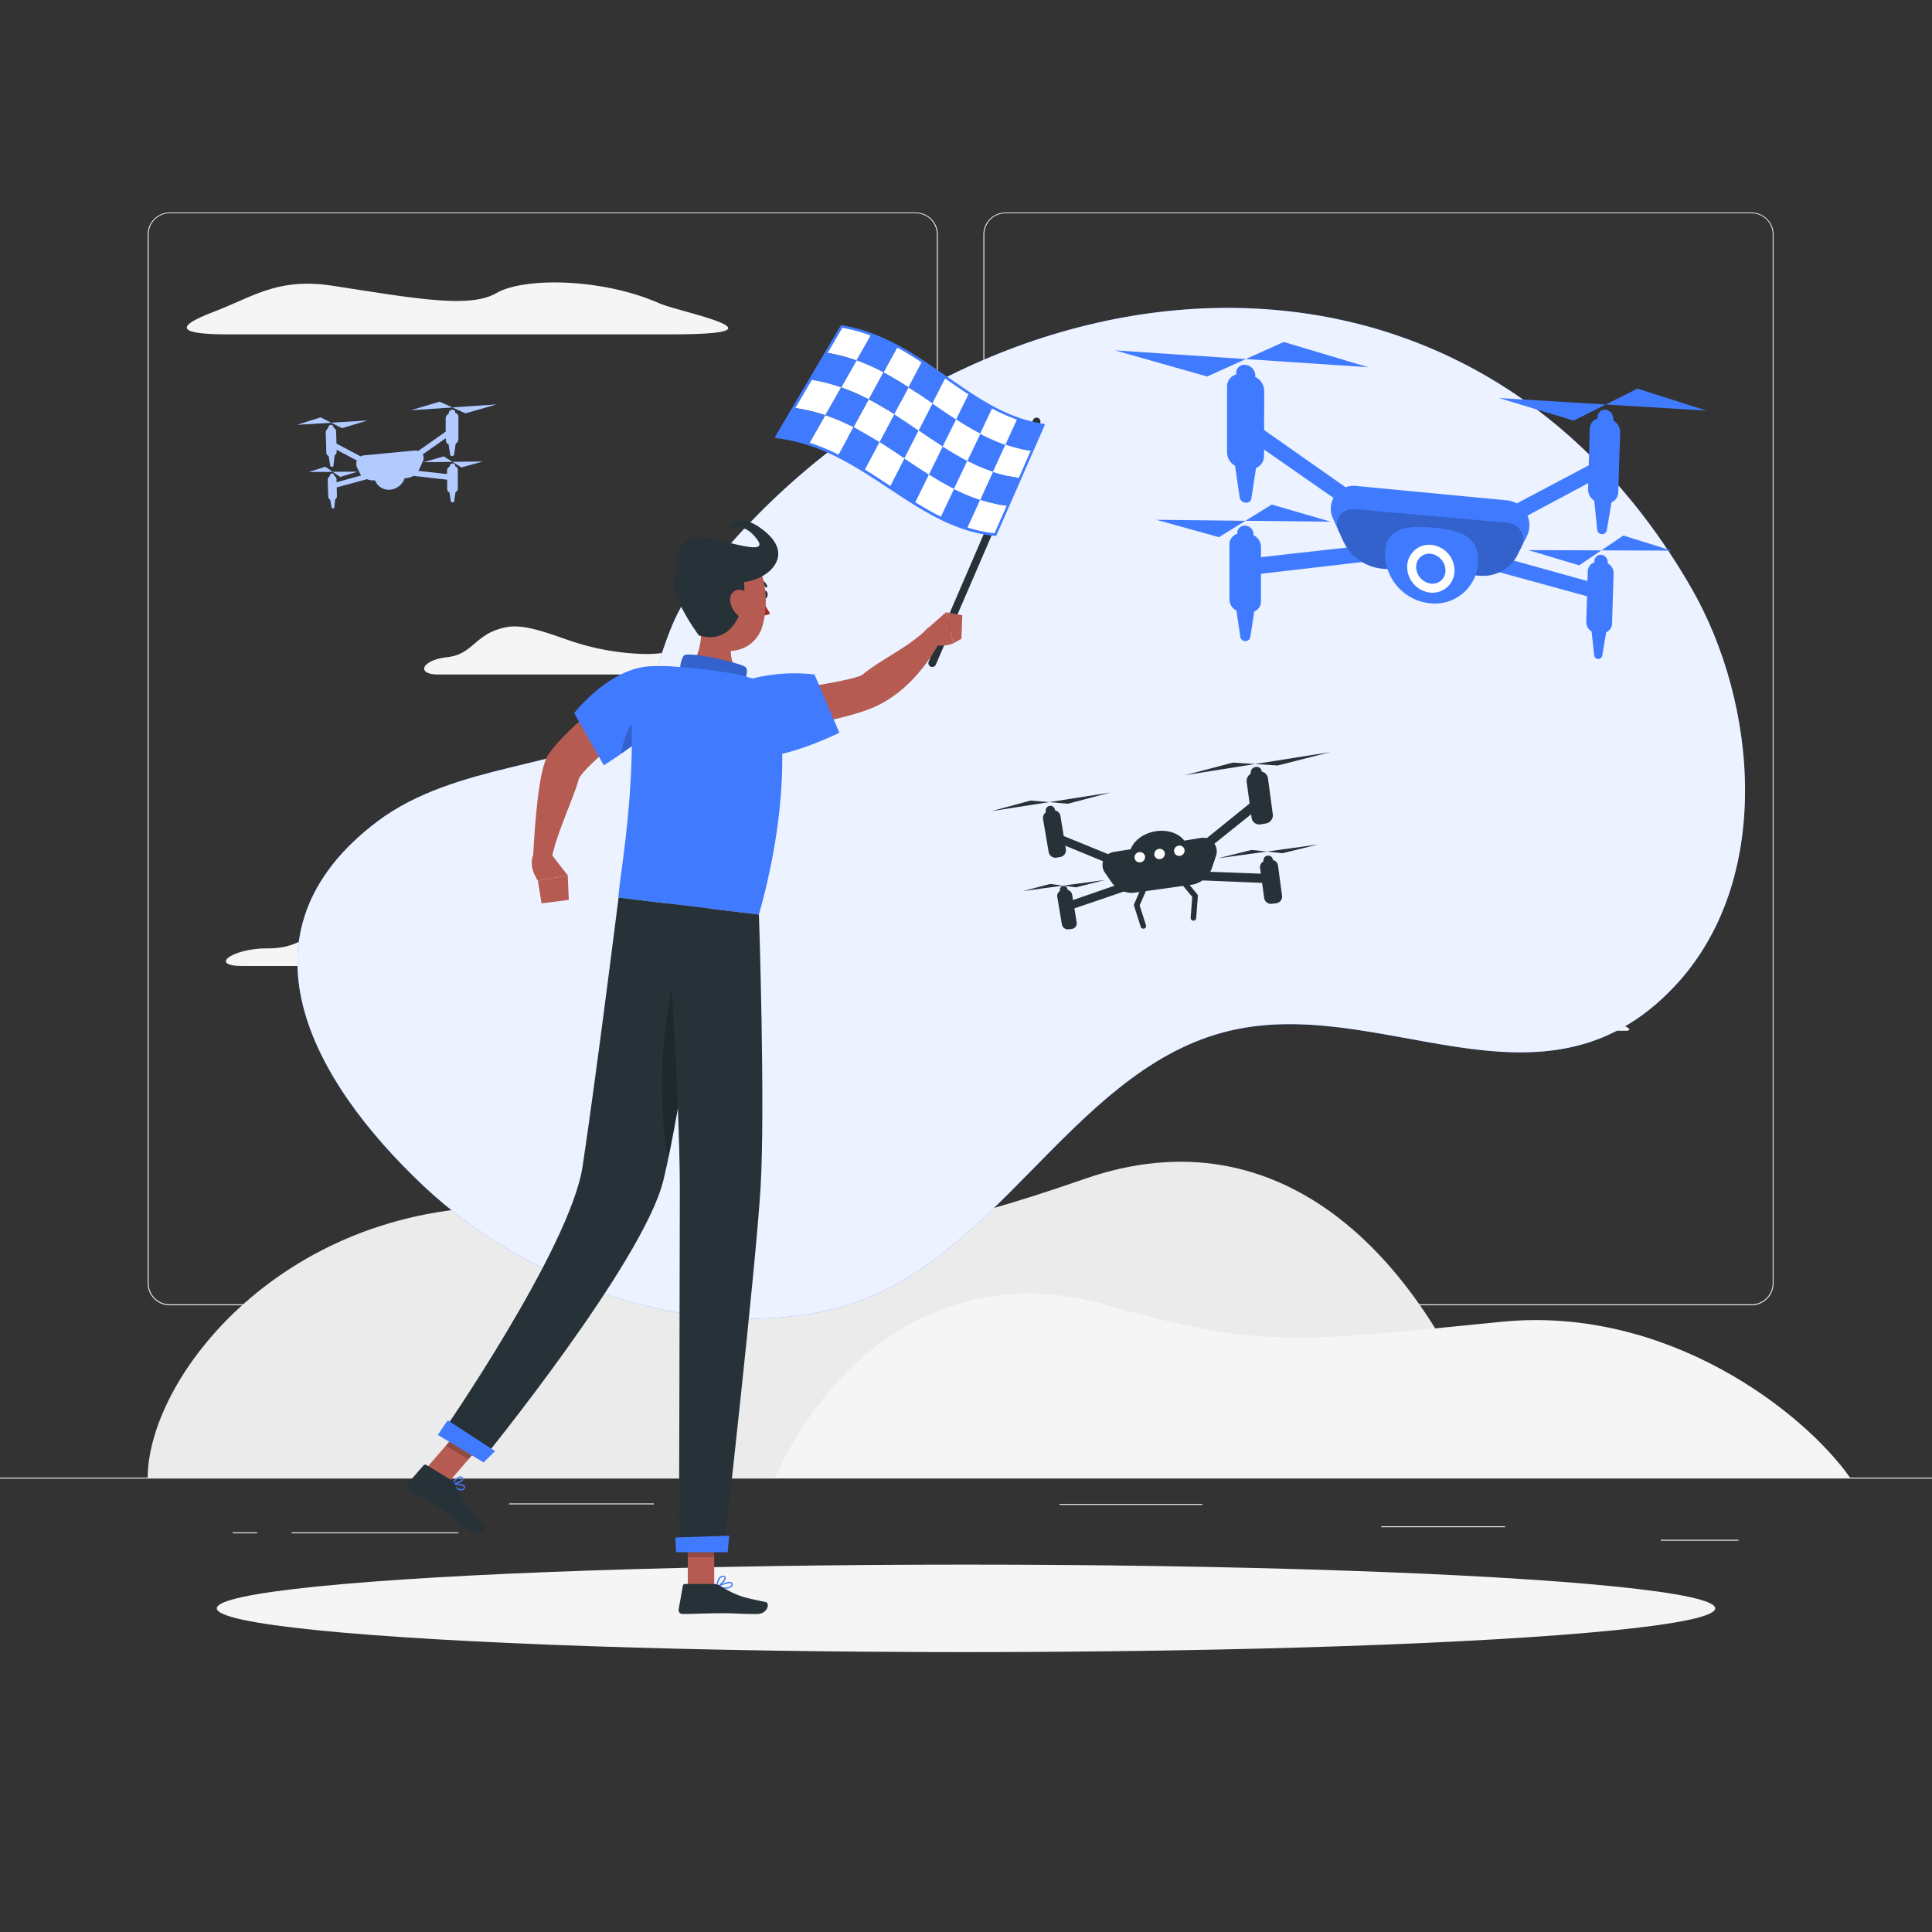 <svg xmlns="http://www.w3.org/2000/svg" viewBox="0 0 500 500"><rect x="0" y="0" width="500" height="500" fill="#333333" stroke="none"/><g id="background-complete"><rect y="382.4" width="500" height="0.25" style="fill:#ebebeb"></rect><rect x="429.83" y="398.49" width="20.07" height="0.25" style="fill:#ebebeb"></rect><rect x="357.48" y="394.99" width="32.02" height="0.25" style="fill:#ebebeb"></rect><rect x="274.19" y="389.21" width="36.98" height="0.25" style="fill:#ebebeb"></rect><rect x="75.46" y="396.57" width="43.19" height="0.25" style="fill:#ebebeb"></rect><rect x="60.22" y="396.57" width="6.33" height="0.25" style="fill:#ebebeb"></rect><rect x="131.75" y="389.08" width="37.48" height="0.25" style="fill:#ebebeb"></rect><path d="M237,337.8H43.91a5.71,5.71,0,0,1-5.7-5.71V60.66A5.71,5.71,0,0,1,43.91,55H237a5.71,5.71,0,0,1,5.71,5.71V332.09A5.71,5.71,0,0,1,237,337.8ZM43.91,55.2a5.46,5.46,0,0,0-5.45,5.46V332.09a5.46,5.46,0,0,0,5.45,5.46H237a5.47,5.47,0,0,0,5.46-5.46V60.66A5.47,5.47,0,0,0,237,55.2Z" style="fill:#ebebeb"></path><path d="M453.31,337.8H260.21a5.72,5.72,0,0,1-5.71-5.71V60.66A5.72,5.72,0,0,1,260.21,55h193.1A5.71,5.71,0,0,1,459,60.66V332.09A5.71,5.71,0,0,1,453.31,337.8ZM260.21,55.2a5.47,5.47,0,0,0-5.46,5.46V332.09a5.47,5.47,0,0,0,5.46,5.46h193.1a5.47,5.47,0,0,0,5.46-5.46V60.66a5.47,5.47,0,0,0-5.46-5.46Z" style="fill:#ebebeb"></path><circle cx="123.03" cy="254.63" r="27.46" transform="translate(-153.05 315.86) rotate(-76.72)" style="fill:#fafafa"></circle><path d="M138,312.51c66,4,69.36,18.16,142.67-7.41,50.67-17.66,89.13,19.24,108.47,77.3H38.21C38.46,355,76.09,308.75,138,312.51Z" style="fill:#ebebeb"></path><path d="M388.56,342.08c-51.49,5.11-62.45,7.11-102-4.3s-70.67,11.11-86,44.62H478.78C467,365.62,431.67,337.8,388.56,342.08Z" style="fill:#f5f5f5"></path><path d="M128.53,75.82c-6.82,4-20.34,1.57-42.51-1.88-13-2-19.46,2.12-28.48,5.87-3.61,1.5-19.46,6.72,1.24,6.72l15.11,0h100c31.91,0,2.24-5.7-2.88-7.89l-.27-.11C155.53,71.82,135.36,71.82,128.53,75.82Z" style="fill:#f5f5f5"></path><path d="M285.89,173.11h96.44c8.45,0-.37-5.55-11.95-6.67s-22.21-9.29-37.36-11.55-15.56,10-35.47,9.89C281.41,164.69,269.44,173.11,285.89,173.11Z" style="fill:#f5f5f5"></path><path d="M210.53,170.62c-6.84-.65-13.1-5.48-22-6.82-4.43-.66-7,1-9.62,2.57-3.28,2-7.29,3-12.33,2.88a64.65,64.65,0,0,1-19.4-3.56c-5.65-1.93-11.53-4.22-16-3.4-8.29,1.52-8.53,7-15.39,7.78s-8.11,4.49-2.43,4.49H217.59C222.57,174.56,217.37,171.28,210.53,170.62Z" style="fill:#f5f5f5"></path><path d="M355.25,220.21c-3.75,2.2-11.19.87-23.37-1-7.16-1.12-10.7,1.17-15.66,3.23-2,.82-10.69,3.69.69,3.69l8.3,0h55c17.54,0,1.23-3.14-1.59-4.34l-.14-.06C370.09,218,359,218,355.25,220.21Z" style="fill:#f5f5f5"></path><path d="M62.79,250h53c4.64,0-.2-3.05-6.57-3.66S97,241.23,88.7,240s-8.55,5.5-19.49,5.44C60.33,245.37,53.75,250,62.79,250Z" style="fill:#f5f5f5"></path><path d="M416.71,264.64c-3.76-.36-7.21-3-12.12-3.75a7.1,7.1,0,0,0-5.29,1.41,12,12,0,0,1-6.77,1.58,35.06,35.06,0,0,1-10.67-2c-3.1-1.05-6.34-2.32-8.8-1.86-4.56.83-4.69,3.86-8.46,4.27s-4.46,2.47-1.34,2.47h57.33C423.32,266.8,420.46,265,416.71,264.64Z" style="fill:#f5f5f5"></path></g><g id="background-simple"><path d="M178,154.45c64.72-88.36,198-109.57,259.73-2.24,17.1,29.73,21.39,75.76-4.42,103.12-34.58,36.66-76.66,1-116.86,11.88S257,329.07,215.13,338.9c-36.58,8.59-79-6.95-105.54-32-29.18-27.51-50.06-65.57-11.87-94.35,20.11-15.15,50.2-13.92,62.88-23.92C170.31,181,170.38,164.89,178,154.45Z" style="fill:#407BFF"></path><path d="M178,154.45c64.72-88.36,198-109.57,259.73-2.24,17.1,29.73,21.39,75.76-4.42,103.12-34.58,36.66-76.66,1-116.86,11.88S257,329.07,215.13,338.9c-36.58,8.59-79-6.95-105.54-32-29.18-27.51-50.06-65.57-11.87-94.35,20.11-15.15,50.2-13.92,62.88-23.92C170.31,181,170.38,164.89,178,154.45Z" style="fill:#fff;opacity:0.9"></path></g><g id="Shadow"><ellipse id="path" cx="250" cy="416.24" rx="193.89" ry="11.32" style="fill:#f5f5f5"></ellipse></g><g id="Character"><path d="M240.87,172.53h0a1,1,0,0,0,1.32-.52l27-62.54a1,1,0,0,0-.52-1.31h0a1,1,0,0,0-1.32.52l-27,62.53A1,1,0,0,0,240.87,172.53Z" style="fill:#263238"></path><path d="M260.16,115.1a34.9,34.9,0,0,0,6.92,1.65l3-6.77a35,35,0,0,1-6.79-1.7Z" style="fill:#407BFF"></path><path d="M253.65,112.23a47.67,47.67,0,0,0,6.51,2.87l3.11-6.82a47.51,47.51,0,0,1-6.39-2.88Q255.28,108.78,253.65,112.23Z" style="fill:#fff"></path><path d="M247.41,108.54c2,1.32,4.11,2.57,6.24,3.69q1.62-3.45,3.23-6.83c-2.08-1.12-4.12-2.36-6.12-3.68Q249.1,105.1,247.41,108.54Z" style="fill:#407BFF"></path><path d="M241.29,104.41c2,1.4,4.06,2.8,6.12,4.13q1.68-3.45,3.35-6.82c-2-1.32-4-2.71-6-4.1C243.61,99.86,242.45,102.12,241.29,104.41Z" style="fill:#fff"></path><path d="M235.1,100.24c2.09,1.35,4.14,2.76,6.19,4.17,1.16-2.29,2.32-4.55,3.46-6.79-2-1.4-4-2.8-6.08-4.15Z" style="fill:#407BFF"></path><path d="M228.63,96.4c2.22,1.18,4.37,2.48,6.47,3.84l3.57-6.77c-2.06-1.35-4.16-2.64-6.34-3.82Z" style="fill:#fff"></path><path d="M221.63,93.29a53.72,53.72,0,0,1,7,3.11l3.7-6.75a53.26,53.26,0,0,0-6.86-3.12Q223.58,89.88,221.63,93.29Z" style="fill:#407BFF"></path><path d="M213.84,91.28a43.15,43.15,0,0,1,7.79,2q2-3.42,3.84-6.76a43.11,43.11,0,0,0-7.63-2Z" style="fill:#fff"></path><path d="M257,122.13a34.73,34.73,0,0,0,7.07,1.6l3.06-7a34.9,34.9,0,0,1-6.92-1.65Z" style="fill:#fff"></path><path d="M250.31,119.28a47.92,47.92,0,0,0,6.64,2.85l3.21-7a47.67,47.67,0,0,1-6.51-2.87C252.55,114.55,251.43,116.9,250.31,119.28Z" style="fill:#407BFF"></path><path d="M244,115.57c2.09,1.33,4.2,2.59,6.36,3.71,1.12-2.38,2.24-4.73,3.34-7-2.13-1.12-4.2-2.37-6.24-3.69Z" style="fill:#fff"></path><path d="M237.72,111.42c2.07,1.41,4.14,2.82,6.23,4.15l3.46-7c-2.06-1.33-4.09-2.73-6.12-4.13Z" style="fill:#407BFF"></path><path d="M231.41,107.22c2.13,1.36,4.22,2.78,6.31,4.2l3.57-7c-2-1.41-4.1-2.82-6.19-4.17C233.88,102.54,232.65,104.86,231.41,107.22Z" style="fill:#fff"></path><path d="M224.81,103.36c2.27,1.18,4.45,2.49,6.6,3.86,1.24-2.36,2.47-4.68,3.69-7-2.1-1.36-4.25-2.66-6.47-3.84Z" style="fill:#407BFF"></path><path d="M217.67,100.26a53.62,53.62,0,0,1,7.14,3.1l3.82-7a53.72,53.72,0,0,0-7-3.11Z" style="fill:#fff"></path><path d="M209.7,98.3a43.21,43.21,0,0,1,8,2l4-7a43.15,43.15,0,0,0-7.79-2C212.47,93.59,211.1,95.93,209.7,98.3Z" style="fill:#407BFF"></path><path d="M253.65,129.38a35.71,35.71,0,0,0,7.21,1.56c1.06-2.43,2.12-4.83,3.16-7.21a34.73,34.73,0,0,1-7.07-1.6Z" style="fill:#407BFF"></path><path d="M246.87,126.54a46.08,46.08,0,0,0,6.78,2.84l3.3-7.25a47.92,47.92,0,0,1-6.64-2.85Z" style="fill:#fff"></path><path d="M240.39,122.83c2.12,1.33,4.27,2.6,6.48,3.71l3.44-7.26c-2.16-1.12-4.27-2.38-6.36-3.71Z" style="fill:#407BFF"></path><path d="M234,118.65c2.12,1.42,4.22,2.84,6.36,4.18l3.56-7.26c-2.09-1.33-4.16-2.74-6.23-4.15Q235.89,115,234,118.65Z" style="fill:#fff"></path><path d="M227.6,114.42c2.17,1.37,4.3,2.8,6.43,4.23q1.86-3.66,3.69-7.23c-2.09-1.42-4.18-2.84-6.31-4.2Q229.52,110.78,227.6,114.42Z" style="fill:#407BFF"></path><path d="M220.87,110.56c2.31,1.18,4.54,2.49,6.73,3.86q1.92-3.65,3.81-7.2c-2.15-1.37-4.33-2.68-6.6-3.86C223.51,105.74,222.19,108.13,220.87,110.56Z" style="fill:#fff"></path><path d="M213.57,107.46a53.87,53.87,0,0,1,7.3,3.1c1.32-2.43,2.64-4.82,3.94-7.2a53.62,53.62,0,0,0-7.14-3.1Z" style="fill:#407BFF"></path><path d="M205.43,105.55a44,44,0,0,1,8.14,1.91l4.1-7.2a43.21,43.21,0,0,0-8-2Z" style="fill:#fff"></path><path d="M250.23,136.87a35.16,35.16,0,0,0,7.37,1.49q1.63-3.75,3.26-7.42a35.71,35.71,0,0,1-7.21-1.56Z" style="fill:#fff"></path><path d="M243.32,134.05a47,47,0,0,0,6.91,2.82l3.42-7.49a46.08,46.08,0,0,1-6.78-2.84C245.7,129,244.51,131.52,243.32,134.05Z" style="fill:#407BFF"></path><path d="M236.71,130.32c2.16,1.35,4.36,2.61,6.61,3.73,1.19-2.53,2.38-5,3.55-7.51-2.21-1.11-4.36-2.37-6.48-3.71C239.17,125.3,238,127.8,236.71,130.32Z" style="fill:#fff"></path><path d="M230.22,126.12c2.16,1.43,4.31,2.86,6.49,4.2,1.24-2.52,2.46-5,3.68-7.49-2.14-1.34-4.25-2.76-6.36-4.18Q232.14,122.34,230.22,126.12Z" style="fill:#407BFF"></path><path d="M223.66,121.87c2.22,1.37,4.4,2.81,6.56,4.25q1.92-3.78,3.81-7.47c-2.13-1.43-4.26-2.86-6.43-4.23Z" style="fill:#fff"></path><path d="M216.79,118c2.36,1.18,4.64,2.49,6.87,3.88l3.94-7.45c-2.19-1.37-4.42-2.68-6.73-3.86C219.52,113,218.16,115.48,216.79,118Z" style="fill:#407BFF"></path><path d="M209.34,114.9a54,54,0,0,1,7.45,3.09c1.37-2.51,2.73-5,4.08-7.43a53.87,53.87,0,0,0-7.3-3.1C212.18,109.91,210.77,112.4,209.34,114.9Z" style="fill:#fff"></path><path d="M201,113.05a44.22,44.22,0,0,1,8.33,1.85c1.43-2.5,2.84-5,4.23-7.44a44,44,0,0,0-8.14-1.91Z" style="fill:#407BFF"></path><path d="M245.28,135.36a47.17,47.17,0,0,0,4.85,1.84,35.49,35.49,0,0,0,7.43,1.5.34.34,0,0,0,.34-.2l12.43-28.39a.31.31,0,0,0,0-.28.37.37,0,0,0-.24-.16,34.07,34.07,0,0,1-6.72-1.68,47.39,47.39,0,0,1-6.34-2.86c-1.86-1-3.85-2.2-6.09-3.66-2-1.33-4-2.73-6-4.1s-4-2.8-6.07-4.15c-2.32-1.52-4.41-2.77-6.37-3.83a53.49,53.49,0,0,0-6.9-3.15h0a43.34,43.34,0,0,0-7.69-2.07.37.37,0,0,0-.37.16L200.66,112.9a.33.33,0,0,0,0,.32.4.4,0,0,0,.28.18,43.48,43.48,0,0,1,8.26,1.83,53.37,53.37,0,0,1,7.41,3.06c2.11,1.06,4.35,2.32,6.84,3.87,2.22,1.37,4.43,2.83,6.56,4.24s4.32,2.87,6.5,4.22c2.45,1.51,4.62,2.73,6.65,3.74C243.88,134.71,244.58,135.05,245.28,135.36ZM257.39,138a35.58,35.58,0,0,1-7-1.47,45.92,45.92,0,0,1-6.86-2.8c-2-1-4.16-2.21-6.58-3.71-2.17-1.34-4.35-2.79-6.46-4.19s-4.35-2.89-6.57-4.26c-2.51-1.56-4.76-2.83-6.9-3.9a54.09,54.09,0,0,0-7.49-3.1,44.47,44.47,0,0,0-7.88-1.81L218,84.84a41,41,0,0,1,7.31,2h0a52,52,0,0,1,6.81,3.1c2,1,4,2.29,6.33,3.81,2,1.34,4.1,2.76,6.07,4.14s4,2.78,6,4.11c2.26,1.48,4.28,2.68,6.15,3.69a48.35,48.35,0,0,0,6.45,2.9,34.56,34.56,0,0,0,6.43,1.65Z" style="fill:#407BFF"></path><polygon points="178 410.72 184.84 410.72 184.83 394.86 177.98 394.86 178 410.72" style="fill:#b55b52"></polygon><polygon points="110.27 380.06 116.14 383.58 126.65 371.4 120.78 367.87 110.27 380.06" style="fill:#b55b52"></polygon><path d="M118.3,385.35a2,2,0,0,0,1.3.37.94.94,0,0,0,.7-.58.55.55,0,0,0,0-.54c-.46-.73-3-.68-3.3-.67a.15.15,0,0,0-.14.11.17.17,0,0,0,0,.17A8.13,8.13,0,0,0,118.3,385.35Zm1.55-.72a.45.45,0,0,1,.16.14.21.21,0,0,1,0,.22.64.64,0,0,1-.47.41c-.47.08-1.26-.34-2.14-1.14A6.19,6.19,0,0,1,119.85,384.63Z" style="fill:#407BFF"></path><path d="M116.91,384.24l.08,0c.79,0,2.68-.59,2.92-1.34a.55.55,0,0,0-.24-.63.85.85,0,0,0-.69-.18c-1,.17-2.08,1.82-2.12,1.89a.17.17,0,0,0,0,.17Zm2.51-1.73.06,0c.17.13.14.22.13.26-.14.45-1.43,1-2.29,1.1.34-.47,1.08-1.37,1.72-1.47A.55.55,0,0,1,119.42,382.51Z" style="fill:#407BFF"></path><path d="M116.93,383.13l-6.59-4a.59.59,0,0,0-.73.11l-4.06,4.66a1.06,1.06,0,0,0,.28,1.59c2.32,1.34,3.52,1.88,6.42,3.62,1.78,1.07,7.18,5.76,9.64,7.24s4.15-.82,3.26-1.66a31.13,31.13,0,0,1-7.47-10.65A1.77,1.77,0,0,0,116.93,383.13Z" style="fill:#263238"></path><path d="M187.66,411.13a2.5,2.5,0,0,0,1.65-.43.85.85,0,0,0,.27-.78.55.55,0,0,0-.29-.44c-.85-.46-3.54.94-3.85,1.1a.14.14,0,0,0-.07.16.16.16,0,0,0,.13.14A11.45,11.45,0,0,0,187.66,411.13Zm1.18-1.42a.68.68,0,0,1,.31.06.21.21,0,0,1,.11.17.57.57,0,0,1-.18.52c-.4.38-1.53.44-3.05.19A8.63,8.63,0,0,1,188.84,409.71Z" style="fill:#407BFF"></path><path d="M185.53,410.88h.07c.81-.37,2.38-1.85,2.22-2.63,0-.18-.18-.41-.62-.45a1.13,1.13,0,0,0-.89.28c-.84.71-.94,2.56-.95,2.64a.17.17,0,0,0,.08.14Zm1.55-2.77h.1c.29,0,.32.15.32.18.1.47-1,1.63-1.78,2.14a3.61,3.61,0,0,1,.81-2.11A.81.81,0,0,1,187.08,408.11Z" style="fill:#407BFF"></path><path d="M184.76,409.93h-7.48a.56.56,0,0,0-.56.47l-1.08,6.08a1,1,0,0,0,1,1.22c2.69,0,6.58-.2,10-.2,4,0,4.58.21,9.23.21,2.81,0,3.47-2.84,2.28-3.1-5.41-1.17-7-1.29-11.72-4.15A3.33,3.33,0,0,0,184.76,409.93Z" style="fill:#263238"></path><path d="M181.32,158.75c.46,5.13.32,11.38-3.49,14.2,0,0,1.48,5.35,10.69,6.7,8.41,1.23,4.72-4.44,4.72-4.44-5.4-2.14-4.41-9-3.05-12.71Z" style="fill:#b55b52"></path><polygon points="184.82 394.87 184.84 403.04 177.98 403.04 177.97 394.87 184.82 394.87" style="opacity:0.2"></polygon><polygon points="120.78 367.88 126.65 371.4 121.23 377.68 115.36 374.15 120.78 367.88" style="opacity:0.2"></polygon><path d="M164.16,175.46l5.14,8.74s-18.66,14.15-19.57,17.59c-1.24,4.69-5.42,13.27-6.8,19.62-1.07.37-4.05.42-4.93-.12.43-8.37,1.45-22.44,3.9-26C147.49,187.06,164.16,175.46,164.16,175.46Z" style="fill:#b55b52"></path><path d="M142.93,221.41l4,5.13-7.72,1.39s-3.36-4.61-.35-8Z" style="fill:#b55b52"></path><polygon points="147.2 232.89 140.15 233.79 139.21 227.93 146.93 226.54 147.2 232.89" style="fill:#b55b52"></polygon><path d="M169,172.41c-11,0-20.4,12.15-20.4,12.15l7.66,13.5A117.31,117.31,0,0,0,169.89,188C176.45,182.18,176,172.44,169,172.41Z" style="fill:#407BFF"></path><path d="M169.24,181.4c-3.91,1.76-7.8,7.89-8.48,13.67,1.81-1.27,4-2.87,6.2-4.65C169.67,185.13,171.83,180.24,169.24,181.4Z" style="opacity:0.2"></path><path d="M192.74,177.22c.32-2.4.87-3.48.33-4.46s-13.39-3.95-15.79-3.27c-.81.23-1.76,3.62-1,5.31C177.32,177.25,192.74,177.22,192.74,177.22Z" style="fill:#407BFF"></path><path d="M192.74,177.22c.32-2.4.87-3.48.33-4.46s-13.39-3.95-15.79-3.27c-.81.23-1.76,3.62-1,5.31C177.32,177.25,192.74,177.22,192.74,177.22Z" style="opacity:0.2"></path><path d="M200.5,177.56s6.45,21.61-4.09,59.13l-36.36-4.39c.16-5.16,4.85-28.16,3.06-52.79a6.66,6.66,0,0,1,6.66-7.14c1.58,0,3.29,0,5,.17a135.15,135.15,0,0,1,15.46,1.87A70.73,70.73,0,0,1,200.5,177.56Z" style="fill:#407BFF"></path><path d="M196.48,189.44l.11-9.78s23.94-3.3,26.54-5c5.12-4.24,12.46-7.31,17.1-12.25,1.17.12,3,1.75,3.61,2.58-3.73,7.2-9.35,14-16.72,17.6C218,187,196.48,189.44,196.48,189.44Z" style="fill:#b55b52"></path><path d="M193.41,194.65c4.87,4.24,23.81-5,23.81-5l-6.43-15.09a44.26,44.26,0,0,0-15.89,1C186.3,177.84,188.06,190,193.41,194.65Z" style="fill:#407BFF"></path><path d="M239.33,163.3l5.49-4.85,1.89,8.05a8,8,0,0,1-5,.32Z" style="fill:#b55b52"></path><polygon points="249.05 159.22 248.81 165.32 246.71 166.5 244.82 158.45 249.05 159.22" style="fill:#b55b52"></polygon><path d="M197.37,153.81c0,.56.25,1,.61,1.06s.67-.39.69-.94-.24-1-.6-1.06S197.4,153.26,197.37,153.81Z" style="fill:#263238"></path><path d="M196.89,153.79a21.14,21.14,0,0,0,2.41,5,3.1,3.1,0,0,1-2.64.27Z" style="fill:#a02724"></path><path d="M198.27,152l.14,0a.31.31,0,0,0,.14-.43,3.39,3.39,0,0,0-2.35-1.89.3.3,0,0,0-.36.27.34.34,0,0,0,.29.37h0a2.7,2.7,0,0,1,1.84,1.52A.34.34,0,0,0,198.27,152Z" style="fill:#263238"></path><path d="M179,150.64c.11,6.84-.16,10.83,3.09,14.62a8.77,8.77,0,0,0,15.25-3.33c1.72-6,1.24-16.16-5.24-19.44A8.87,8.87,0,0,0,179,150.64Z" style="fill:#b55b52"></path><path d="M180.86,164.44s-10-13.4-5.11-16.33c-2.29-2.78-.29-7.79,3.59-9s20.54,5.86,16.61.49-7.57-2.2-7.57-2.2,2-6.2,9.71.24.36,12.46-5.57,13C193.35,155.71,190.54,167.37,180.86,164.44Z" style="fill:#263238"></path><path d="M189,155.78a6.06,6.06,0,0,0,2.35,3.78c1.64,1.2,3.08-.1,3.14-2,.06-1.73-.72-4.43-2.62-4.86S188.65,153.92,189,155.78Z" style="fill:#b55b52"></path><path d="M183.51,235.13s-7.1,51.06-11.84,70.38c-5.2,21.16-46.95,72.42-46.95,72.42L114,371.47s33.58-48.49,36.77-69.58c3.46-22.89,9.31-69.59,9.31-69.59Z" style="fill:#263238"></path><path d="M180.09,258.24a11.94,11.94,0,0,0-2-6.55,1.25,1.25,0,0,0-.88-.53,1.61,1.61,0,0,0-1.15.55c-2.69,2.54-2.74,6.89-3.29,10.29a121.26,121.26,0,0,0-.81,31.27,48.72,48.72,0,0,0,.8,5.35c.07.35.15.69.24,1,2.35-11.23,5-27.65,7.08-41.11A2.13,2.13,0,0,0,180.09,258.24Z" style="opacity:0.2"></path><path d="M196.41,236.69s1.68,49.85.42,70.7c-1.31,21.68-9.51,94.07-9.51,94.07h-11.6s.2-72.47.22-93.85c0-23.31-3.43-73.8-3.43-73.8Z" style="fill:#263238"></path><path d="M174.8,397.9c-.06,0,.16,3.8.16,3.8h13.37l.38-4.26Z" style="fill:#407BFF"></path><path d="M115.89,367.59c-.43.5-2.57,3.77-2.57,3.77l11.82,7.1,3-2.91Z" style="fill:#407BFF"></path></g><g id="drone-1"><polygon points="82.97 108.02 76.95 109.93 85.72 109.4 82.97 108.02" style="fill:#407BFF"></polygon><polygon points="95.03 108.84 85.72 109.4 88.52 110.8 95.03 108.84" style="fill:#407BFF"></polygon><polygon points="113.77 103.95 106.41 106.16 117.08 105.44 113.77 103.95" style="fill:#407BFF"></polygon><polygon points="128.48 104.68 117.08 105.44 120.44 106.96 128.48 104.68" style="fill:#407BFF"></polygon><polygon points="84.19 120.81 79.99 122.13 86.1 122.11 84.19 120.81" style="fill:#407BFF"></polygon><polygon points="92.47 122.08 86.1 122.11 88.04 123.41 92.47 122.08" style="fill:#407BFF"></polygon><path d="M117.8,120.67a.36.36,0,0,0,0-.1.62.62,0,0,0-.71-.61.76.76,0,0,0-.71.72s0,.07,0,.1a1.12,1.12,0,0,0-.68,1v.92l-7.46-.83a3.6,3.6,0,0,0,.32-.58l.35-.77a.05.05,0,0,0,0,0l.5-1.08a2.09,2.09,0,0,0,0-1.86l6-4.2v.59a1,1,0,0,0,.69,1l.42,2.68c.08.55.93.47,1-.09l.41-2.76a1.36,1.36,0,0,0,.7-1.13v-5.8a1,1,0,0,0-.81-1,.59.59,0,0,0,0-.13.71.71,0,0,0-.84-.69.93.93,0,0,0-.83.89.51.51,0,0,0,0,.13,1.39,1.39,0,0,0-.8,1.21l0,3.44-7.12,5a2.14,2.14,0,0,0-.92-.11l-13.13,1.25a1.89,1.89,0,0,0-.83.27l-6.28-3.33-.09-3.16a1,1,0,0,0-.69-.93s0-.07,0-.11a.63.63,0,0,0-.71-.64.78.78,0,0,0-.65.8.37.37,0,0,0,0,.11,1.24,1.24,0,0,0-.62,1.09l.16,5.17a1,1,0,0,0,.59.89l.41,2.42a.42.42,0,0,0,.84-.07l.26-2.49a1.19,1.19,0,0,0,.54-1v-.5l5.29,2.82a2,2,0,0,0,0,1.75l.48,1a0,0,0,0,0,0,0l.34.68,0,0a2.63,2.63,0,0,0,.2.33l.06.09,0,0-6.4,1.78,0-.83a.84.84,0,0,0-.58-.8v-.1a.56.56,0,0,0-.59-.56.63.63,0,0,0-.56.65.38.38,0,0,0,0,.1,1,1,0,0,0-.53.88l.14,4.35a.86.86,0,0,0,.5.77l.35,2a.36.36,0,0,0,.71,0l.22-2.09a.93.93,0,0,0,.46-.83l-.07-2.23L95,124l.22.09h0a3.47,3.47,0,0,0,.46.13h0a3.37,3.37,0,0,0,1,.08l.39,0a3.78,3.78,0,0,0,3.83,2.43,4.39,4.39,0,0,0,3.83-3l.41,0a3.82,3.82,0,0,0,1.29-.32,2.94,2.94,0,0,0,.53-.27l8.78,1v2.44a.94.94,0,0,0,.58.85l.35,2.25a.45.45,0,0,0,.87,0l.34-2.31a1.05,1.05,0,0,0,.59-.92v-4.85A.93.93,0,0,0,117.8,120.67Z" style="fill:#407BFF"></path><polygon points="109.68 119.61 117.11 119.53 114.82 118.12 109.68 119.61" style="fill:#407BFF"></polygon><polygon points="119.42 120.96 124.88 119.44 117.11 119.53 119.42 120.96" style="fill:#407BFF"></polygon><g style="opacity:0.6"><polygon points="82.97 108.02 76.95 109.93 85.72 109.4 82.97 108.02" style="fill:#fff"></polygon><polygon points="95.03 108.84 85.72 109.4 88.52 110.8 95.03 108.84" style="fill:#fff"></polygon><polygon points="113.77 103.95 106.41 106.16 117.08 105.44 113.77 103.95" style="fill:#fff"></polygon><polygon points="128.48 104.68 117.08 105.44 120.44 106.96 128.48 104.68" style="fill:#fff"></polygon><polygon points="84.19 120.81 79.99 122.13 86.1 122.11 84.19 120.81" style="fill:#fff"></polygon><polygon points="92.47 122.08 86.1 122.11 88.04 123.41 92.47 122.08" style="fill:#fff"></polygon><path d="M117.8,120.67a.36.36,0,0,0,0-.1.62.62,0,0,0-.71-.61.76.76,0,0,0-.71.72s0,.07,0,.1a1.12,1.12,0,0,0-.68,1v.92l-7.46-.83a3.6,3.6,0,0,0,.32-.58l.35-.77a.05.05,0,0,0,0,0l.5-1.08a2.09,2.09,0,0,0,0-1.86l6-4.2v.59a1,1,0,0,0,.69,1l.42,2.68c.08.55.93.47,1-.09l.41-2.76a1.36,1.36,0,0,0,.7-1.13v-5.8a1,1,0,0,0-.81-1,.59.59,0,0,0,0-.13.71.71,0,0,0-.84-.69.93.93,0,0,0-.83.89.51.51,0,0,0,0,.13,1.39,1.39,0,0,0-.8,1.21l0,3.44-7.12,5a2.14,2.14,0,0,0-.92-.11l-13.13,1.25a1.89,1.89,0,0,0-.83.27l-6.28-3.33-.09-3.16a1,1,0,0,0-.69-.93s0-.07,0-.11a.63.63,0,0,0-.71-.64.78.78,0,0,0-.65.8.37.37,0,0,0,0,.11,1.24,1.24,0,0,0-.62,1.09l.16,5.17a1,1,0,0,0,.59.89l.41,2.42a.42.42,0,0,0,.84-.07l.26-2.49a1.19,1.19,0,0,0,.54-1v-.5l5.29,2.82a2,2,0,0,0,0,1.75l.48,1a0,0,0,0,0,0,0l.34.68,0,0a2.63,2.63,0,0,0,.2.33l.06.09,0,0-6.4,1.78,0-.83a.84.84,0,0,0-.58-.8v-.1a.56.56,0,0,0-.59-.56.63.63,0,0,0-.56.65.38.38,0,0,0,0,.1,1,1,0,0,0-.53.88l.14,4.35a.86.86,0,0,0,.5.77l.35,2a.36.36,0,0,0,.71,0l.22-2.09a.93.93,0,0,0,.46-.83l-.07-2.23L95,124l.22.09h0a3.47,3.47,0,0,0,.46.13h0a3.37,3.37,0,0,0,1,.08l.39,0a3.78,3.78,0,0,0,3.83,2.43,4.39,4.39,0,0,0,3.83-3l.41,0a3.82,3.82,0,0,0,1.29-.32,2.94,2.94,0,0,0,.53-.27l8.78,1v2.44a.94.94,0,0,0,.58.85l.35,2.25a.45.45,0,0,0,.87,0l.34-2.31a1.05,1.05,0,0,0,.59-.92v-4.85A.93.93,0,0,0,117.8,120.67Z" style="fill:#fff"></path><polygon points="109.68 119.61 117.11 119.53 114.82 118.12 109.68 119.61" style="fill:#fff"></polygon><polygon points="119.42 120.96 124.88 119.44 117.11 119.53 119.42 120.96" style="fill:#fff"></polygon></g></g><g id="drone-2"><path d="M300.74,229a1.29,1.29,0,0,1-.64-.08l-27.49-11.32a1.09,1.09,0,0,1,.82-2L301,226.87a1.1,1.1,0,0,1,.61,1.49A1.19,1.19,0,0,1,300.74,229Z" style="fill:#263238"></path><path d="M276.18,235.69A1.1,1.1,0,0,1,275,235a1,1,0,0,1,.63-1.36l24.3-8.4a1.19,1.19,0,0,1,1.51.68,1.12,1.12,0,0,1-.73,1.44l-24.33,8.3Z" style="fill:#263238"></path><path d="M300.74,229a1.21,1.21,0,0,1-1.07-.39,1.09,1.09,0,0,1,.14-1.59l25.4-20.54a1.36,1.36,0,0,1,1.84.07,1.18,1.18,0,0,1-.2,1.73l-25.52,20.46A1.25,1.25,0,0,1,300.74,229Z" style="fill:#263238"></path><path d="M328.9,228.57h-.25l-28.39-1.17a1.14,1.14,0,0,1-1.12-1.18,1.19,1.19,0,0,1,1.24-1.08l28.45,1.06a1.19,1.19,0,0,1,1.21,1.24A1.29,1.29,0,0,1,328.9,228.57Z" style="fill:#263238"></path><path d="M274.39,221.79l-1,.17a1.78,1.78,0,0,1-2-1.47L269.94,212a1.83,1.83,0,0,1,1.45-2.09l1-.19a1.76,1.76,0,0,1,2.05,1.46l1.4,8.55A1.78,1.78,0,0,1,274.39,221.79Z" style="fill:#263238"></path><path d="M273,209.55a1.22,1.22,0,0,1-1,1.39,1.15,1.15,0,0,1-1.35-1,1.21,1.21,0,0,1,1-1.39A1.16,1.16,0,0,1,273,209.55Z" style="fill:#263238"></path><polygon points="271.52 207.59 266.73 207.18 256.58 209.92 271.52 207.59" style="fill:#263238"></polygon><polygon points="271.52 207.59 276.37 208 287.37 205.11 271.52 207.59" style="fill:#263238"></polygon><path d="M327.53,213.13l-1.23.2a2,2,0,0,1-2.38-1.6l-1.29-9.41a2.21,2.21,0,0,1,1.85-2.37l1.24-.23a2,2,0,0,1,2.41,1.58l1.28,9.52A2.16,2.16,0,0,1,327.53,213.13Z" style="fill:#263238"></path><path d="M326.51,199.51a1.47,1.47,0,0,1-1.24,1.57,1.31,1.31,0,0,1-1.59-1,1.47,1.47,0,0,1,1.23-1.58A1.3,1.3,0,0,1,326.51,199.51Z" style="fill:#263238"></path><polygon points="324.82 197.73 319.09 197.36 306.65 200.62 324.82 197.73" style="fill:#263238"></polygon><polygon points="324.82 197.73 330.65 198.11 344.23 194.65 324.82 197.73" style="fill:#263238"></polygon><path d="M277.4,240.4l-.87.11a1.57,1.57,0,0,1-1.72-1.29l-1.19-7.13a1.47,1.47,0,0,1,1.24-1.7l.86-.12a1.56,1.56,0,0,1,1.75,1.27l1.18,7.19A1.45,1.45,0,0,1,277.4,240.4Z" style="fill:#263238"></path><path d="M276.27,230.13a1,1,0,0,1-.83,1.14,1,1,0,0,1-1.15-.85,1,1,0,0,1,.83-1.13A1,1,0,0,1,276.27,230.13Z" style="fill:#263238"></path><polygon points="275.11 229.2 271.78 228.77 264.69 230.61 275.11 229.2" style="fill:#263238"></polygon><polygon points="275.11 229.2 278.47 229.64 285.97 227.73 275.11 229.2" style="fill:#263238"></polygon><path d="M330.23,233.77l-1.05.13a1.77,1.77,0,0,1-2-1.4l-1.08-7.9a1.76,1.76,0,0,1,1.58-1.91l1.06-.16a1.75,1.75,0,0,1,2,1.4l1.07,8A1.75,1.75,0,0,1,330.23,233.77Z" style="fill:#263238"></path><path d="M329.39,222.38a1.19,1.19,0,0,1-1.06,1.27,1.15,1.15,0,0,1-1.35-.92,1.18,1.18,0,0,1,1-1.27A1.15,1.15,0,0,1,329.39,222.38Z" style="fill:#263238"></path><polygon points="327.87 220.38 323.91 219.96 315.21 222.13 327.87 220.38" style="fill:#263238"></polygon><polygon points="327.87 220.38 331.88 220.82 341.12 218.55 327.87 220.38" style="fill:#263238"></polygon><path d="M308.22,229l-14.46,2a6.3,6.3,0,0,1-6.06-2.62l-1.8-2.63a3.4,3.4,0,0,1,2.33-5.26l22.38-3.6a3.53,3.53,0,0,1,4.13,4.49l-1.07,3.21A6.69,6.69,0,0,1,308.22,229Z" style="fill:#263238"></path><path d="M308.92,238.26a.74.74,0,0,0,.66-.66l.42-5.68a.68.68,0,0,0-.16-.51l-4.71-5.66a.72.72,0,1,0-1.1.92l4.52,5.44-.41,5.38a.72.72,0,0,0,.66.77Z" style="fill:#263238"></path><path d="M295.94,240.33a.41.41,0,0,0,.16,0,.72.72,0,0,0,.47-.9l-1.63-5.13,2.8-6.42a.73.73,0,0,0-.38-.95.72.72,0,0,0-.94.37l-2.91,6.67a.78.78,0,0,0,0,.5l1.71,5.39A.71.71,0,0,0,295.94,240.33Z" style="fill:#263238"></path><path d="M292.35,222.11c-.46-3.25,2.62-6.36,6.82-7s7.83,1.52,8.3,4.68-2.77,4.22-6.92,4.87S292.8,225.38,292.35,222.11Z" style="fill:#263238"></path><path d="M298.74,221.23a1.32,1.32,0,0,0,1.54,1.1,1.39,1.39,0,0,0,1.17-1.54,1.32,1.32,0,0,0-1.54-1.09A1.38,1.38,0,0,0,298.74,221.23Z" style="fill:#fff"></path><path d="M303.86,220.4a1.32,1.32,0,0,0,1.54,1.09,1.38,1.38,0,0,0,1.16-1.54,1.32,1.32,0,0,0-1.54-1.09A1.37,1.37,0,0,0,303.86,220.4Z" style="fill:#fff"></path><path d="M293.63,222.07a1.32,1.32,0,0,0,1.54,1.09,1.38,1.38,0,0,0,1.16-1.53,1.32,1.32,0,0,0-1.54-1.1A1.38,1.38,0,0,0,293.63,222.07Z" style="fill:#fff"></path></g><g id="drone-3"><path d="M370.63,146.26a1.94,1.94,0,0,0,1.07-.22L416,122.38a1.92,1.92,0,0,0,.68-2.62,1.9,1.9,0,0,0-2.54-.91l-44.55,23.59a1.94,1.94,0,0,0-.71,2.73A2.2,2.2,0,0,0,370.63,146.26Z" style="fill:#407BFF"></path><path d="M414.06,155.18a1.78,1.78,0,0,0,1.85-1.42,2,2,0,0,0-1.38-2.35l-43.4-12.08a1.91,1.91,0,0,0-2.42,1.41,2.17,2.17,0,0,0,1.58,2.5l43.41,11.88Z" style="fill:#407BFF"></path><path d="M370.63,146.26a1.91,1.91,0,0,0,1.74-.83,2.07,2.07,0,0,0-.61-2.82l-48-33.7a2.1,2.1,0,1,0-2.4,3.42l48.22,33.55A2.17,2.17,0,0,0,370.63,146.26Z" style="fill:#407BFF"></path><path d="M322.47,148.89a2.06,2.06,0,0,0,.43,0l48.17-5.58a1.88,1.88,0,0,0,1.64-2.24,2.2,2.2,0,0,0-2.36-1.79l-48.3,5.39a2,2,0,0,0-1.79,2.37A2.43,2.43,0,0,0,322.47,148.89Z" style="fill:#407BFF"></path><path d="M413.93,130.06l1.76.17a2.87,2.87,0,0,0,3.12-2.88l.48-15.37a3.49,3.49,0,0,0-2.93-3.57l-1.77-.22a2.85,2.85,0,0,0-3.17,2.86L411,126.56A3.43,3.43,0,0,0,413.93,130.06Z" style="fill:#407BFF"></path><path d="M413.36,137l-1.1-10.43a1.2,1.2,0,0,1,1.3-1.38l2.8.29a1.4,1.4,0,0,1,1.19,1.62l-1.71,10.12A1.25,1.25,0,0,1,413.36,137Z" style="fill:#407BFF"></path><path d="M413.45,107.94a2.34,2.34,0,0,0,2,2.38,1.86,1.86,0,0,0,2.08-1.88,2.31,2.31,0,0,0-1.95-2.38A1.87,1.87,0,0,0,413.45,107.94Z" style="fill:#407BFF"></path><polygon points="415.58 104.69 423.77 100.58 441.63 106.26 415.58 104.69" style="fill:#407BFF"></polygon><polygon points="415.58 104.69 407.27 108.85 387.93 103.01 415.58 104.69" style="fill:#407BFF"></polygon><path d="M321.28,121.06l2.15.21a3.24,3.24,0,0,0,3.7-3.16l.05-17a4.22,4.22,0,0,0-3.7-4l-2.16-.26a3.2,3.2,0,0,0-3.76,3.13v17.21A4.12,4.12,0,0,0,321.28,121.06Z" style="fill:#407BFF"></path><path d="M320.83,128.72l-1.71-11.59a1.33,1.33,0,0,1,1.53-1.51l3.42.35a1.67,1.67,0,0,1,1.51,1.81L323.85,129C323.6,130.62,321.08,130.4,320.83,128.72Z" style="fill:#407BFF"></path><path d="M319.92,96.52a2.8,2.8,0,0,0,2.48,2.66,2.1,2.1,0,0,0,2.47-2.06,2.81,2.81,0,0,0-2.47-2.67A2.1,2.1,0,0,0,319.92,96.52Z" style="fill:#407BFF"></path><polygon points="322.41 92.93 332.23 88.5 354.1 95.04 322.41 92.93" style="fill:#407BFF"></polygon><polygon points="322.41 92.93 312.41 97.44 288.54 90.67 322.41 92.93" style="fill:#407BFF"></polygon><path d="M413.05,163.77l1.49.09a2.55,2.55,0,0,0,2.66-2.52l.4-12.92a2.81,2.81,0,0,0-2.5-2.9l-1.5-.12a2.53,2.53,0,0,0-2.69,2.51l-.38,13A2.76,2.76,0,0,0,413.05,163.77Z" style="fill:#407BFF"></path><path d="M412.57,169.59l-.94-8.73a1.06,1.06,0,0,1,1.1-1.19l2.38.15a1.12,1.12,0,0,1,1,1.32l-1.45,8.56A1.06,1.06,0,0,1,412.57,169.59Z" style="fill:#407BFF"></path><path d="M412.63,145.24a1.86,1.86,0,0,0,1.67,1.92,1.65,1.65,0,0,0,1.77-1.65,1.87,1.87,0,0,0-1.66-1.93A1.66,1.66,0,0,0,412.63,145.24Z" style="fill:#407BFF"></path><polygon points="414.44 142.43 420.13 138.59 432.6 142.5 414.44 142.43" style="fill:#407BFF"></polygon><polygon points="414.44 142.43 408.69 146.31 395.52 142.37 414.44 142.43" style="fill:#407BFF"></polygon><path d="M321.37,158.38l1.83.1a2.85,2.85,0,0,0,3.14-2.76l0-14.29a3.38,3.38,0,0,0-3.14-3.23l-1.83-.14a2.83,2.83,0,0,0-3.19,2.75v14.41A3.33,3.33,0,0,0,321.37,158.38Z" style="fill:#407BFF"></path><path d="M321,164.82l-1.44-9.66a1.17,1.17,0,0,1,1.29-1.32l2.91.18a1.33,1.33,0,0,1,1.27,1.47L323.56,165A1.32,1.32,0,0,1,321,164.82Z" style="fill:#407BFF"></path><path d="M320.22,137.86a2.25,2.25,0,0,0,2.1,2.15,1.87,1.87,0,0,0,2.1-1.81,2.25,2.25,0,0,0-2.09-2.15A1.87,1.87,0,0,0,320.22,137.86Z" style="fill:#407BFF"></path><polygon points="322.33 134.78 329.12 130.58 344.39 135.01 322.33 134.78" style="fill:#407BFF"></polygon><polygon points="322.33 134.78 315.46 139.02 299.25 134.52 322.33 134.78" style="fill:#407BFF"></polygon><path d="M357.86,147.19,383,149a10,10,0,0,0,9.74-5.44l2.48-4.94a6.46,6.46,0,0,0-5.18-9.13l-39-3.72a5.93,5.93,0,0,0-6,8.56l2.57,5.62A12.42,12.42,0,0,0,357.86,147.19Z" style="fill:#407BFF"></path><path d="M351,131.8l38.94,3.46a6,6,0,0,1,1.41.29,4.39,4.39,0,0,1,2.44,6l-1,2A10,10,0,0,1,383,149l-25.15-1.84a12.42,12.42,0,0,1-10.28-7.2l-1.05-2.28a4,4,0,0,1,2.9-5.87A6.56,6.56,0,0,1,351,131.8Z" style="opacity:0.2"></path><path d="M358.45,143.3a12.94,12.94,0,0,0,12,12.86,11.17,11.17,0,0,0,12.09-11c.14-6.54-5.14-8.07-11.76-8.63S358.54,136.58,358.45,143.3Z" style="fill:#407BFF"></path><path d="M376.42,147.6a5.69,5.69,0,0,1-6.12,5.78,6.71,6.71,0,0,1-6.12-6.62A5.68,5.68,0,0,1,370.3,141,6.7,6.7,0,0,1,376.42,147.6Z" style="fill:#fff"></path><path d="M370.45,151.06a3.34,3.34,0,0,0,2.57-.88,3.48,3.48,0,0,0,1.07-2.58,4.4,4.4,0,0,0-3.95-4.3,3.33,3.33,0,0,0-2.56.88,3.44,3.44,0,0,0-1.08,2.58A4.41,4.41,0,0,0,370.45,151.06Z" style="fill:#407BFF"></path></g></svg>